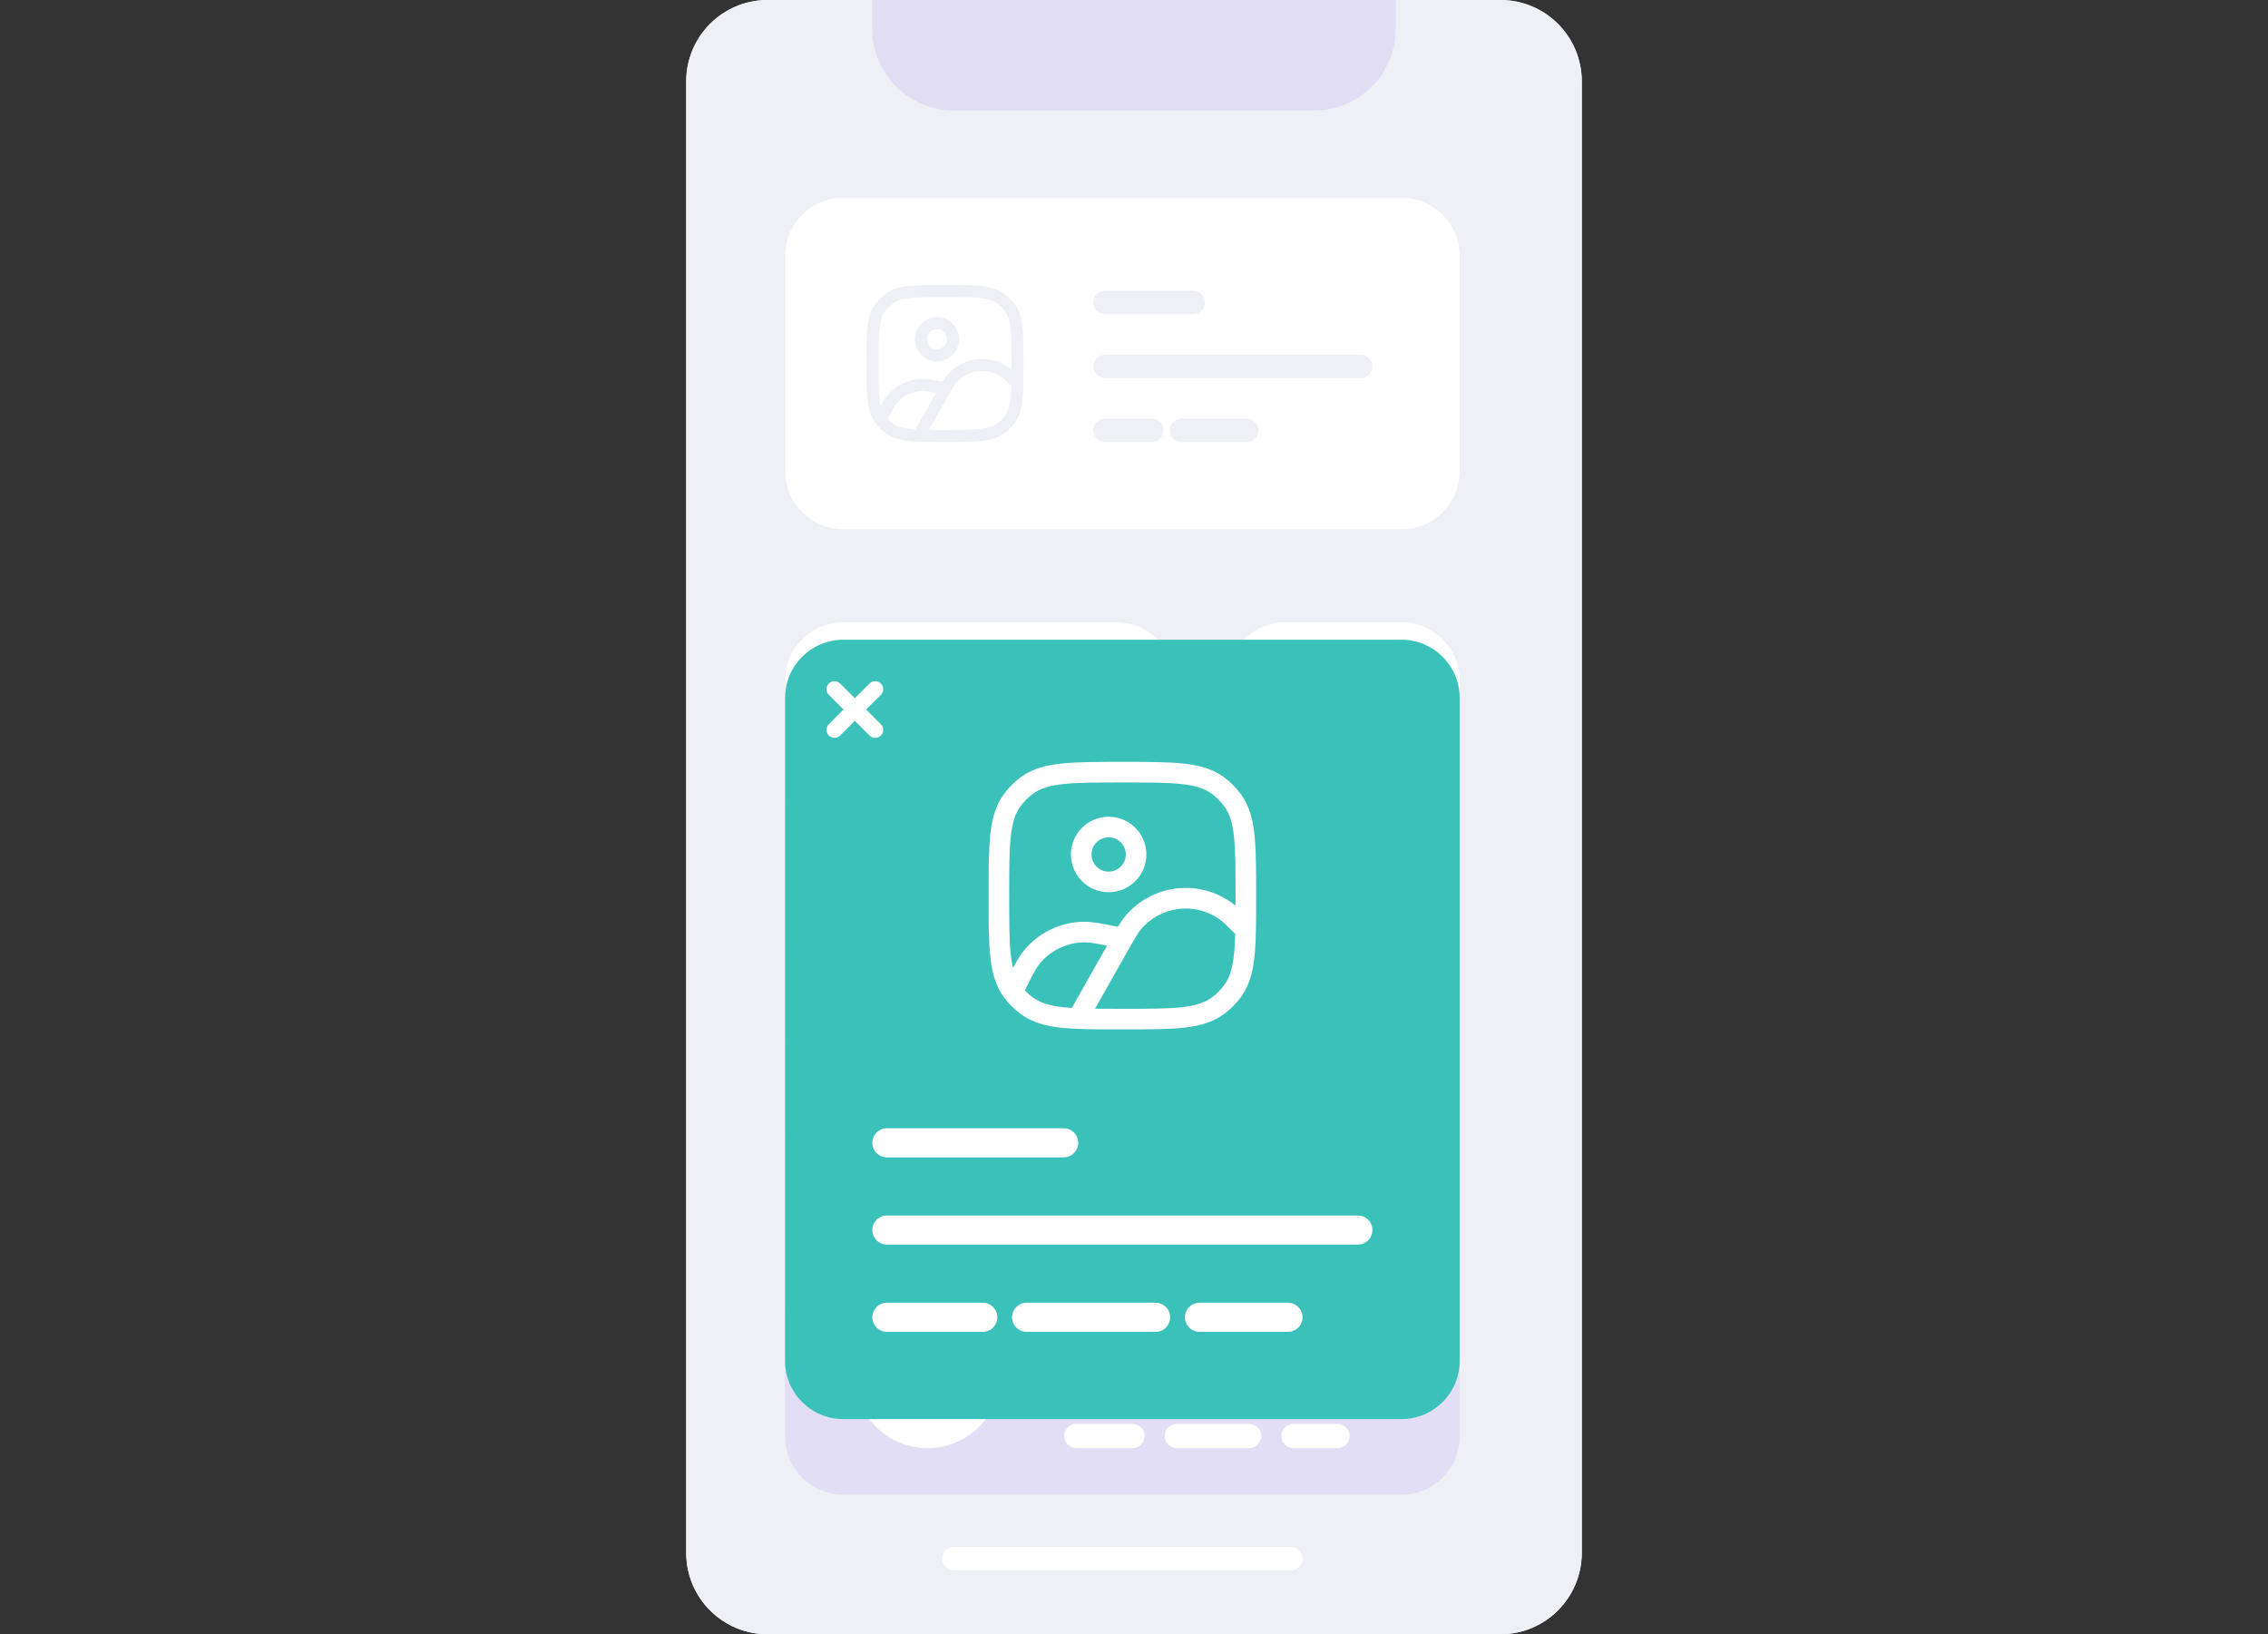 <svg width="390" height="281" viewBox="0 0 390 281" fill="none" xmlns="http://www.w3.org/2000/svg">
<rect x="0" y="0" width="390" height="281" fill="#333333" stroke="none"/>
<path d="M118 13.994C118 6.265 124.265 0 131.994 0H258.006C265.735 0 272 6.265 272 13.994V267.006C272 274.735 265.735 281 258.006 281H131.994C124.265 281 118 274.735 118 267.006V13.994Z" fill="#EEF0F6"/>
<path fill-rule="evenodd" clip-rule="evenodd" d="M258.006 4.944H131.994C126.996 4.944 122.944 8.996 122.944 13.994V267.006C122.944 272.004 126.996 276.056 131.994 276.056H258.006C263.004 276.056 267.056 272.004 267.056 267.006V13.994C267.056 8.996 263.004 4.944 258.006 4.944ZM131.994 0C124.265 0 118 6.265 118 13.994V267.006C118 274.735 124.265 281 131.994 281H258.006C265.735 281 272 274.735 272 267.006V13.994C272 6.265 265.735 0 258.006 0H131.994Z" fill="#EEF0F6"/>
<path d="M162 268C162 266.895 162.895 266 164 266H222C223.105 266 224 266.895 224 268C224 269.105 223.105 270 222 270H164C162.895 270 162 269.105 162 268Z" fill="white"/>
<path d="M150 5.006C150 12.735 156.265 19 163.994 19H226.006C233.735 19 240 12.735 240 5.006V0H150V5.006Z" fill="#E1DEF4"/>
<path d="M135 44C135 38.477 139.477 34 145 34H241C246.523 34 251 38.477 251 44V81C251 86.523 246.523 91 241 91H145C139.477 91 135 86.523 135 81V44Z" fill="white"/>
<path d="M188 52C188 50.895 188.895 50 190 50H205.2C206.305 50 207.2 50.895 207.2 52C207.2 53.105 206.305 54 205.2 54H190C188.895 54 188 53.105 188 52Z" fill="#EEF0F6"/>
<path d="M188 63C188 61.895 188.895 61 190 61H234C235.105 61 236 61.895 236 63C236 64.105 235.105 65 234 65H190C188.895 65 188 64.105 188 63Z" fill="#EEF0F6"/>
<path d="M188 74C188 72.895 188.895 72 190 72H198.104C199.209 72 200.104 72.895 200.104 74C200.104 75.105 199.209 76 198.104 76H190C188.895 76 188 75.105 188 74Z" fill="#EEF0F6"/>
<path d="M201.148 74C201.148 72.895 202.043 72 203.148 72H214.383C215.487 72 216.383 72.895 216.383 74C216.383 75.105 215.487 76 214.383 76H203.148C202.043 76 201.148 75.105 201.148 74Z" fill="#EEF0F6"/>
<path fill-rule="evenodd" clip-rule="evenodd" d="M161.115 54.538C159.012 54.538 157.308 56.243 157.308 58.346C157.308 60.449 159.012 62.154 161.115 62.154C163.218 62.154 164.923 60.449 164.923 58.346C164.923 56.243 163.218 54.538 161.115 54.538ZM159.385 58.346C159.385 57.39 160.16 56.615 161.115 56.615C162.071 56.615 162.846 57.39 162.846 58.346C162.846 59.302 162.071 60.077 161.115 60.077C160.16 60.077 159.385 59.302 159.385 58.346Z" fill="#EEF0F6"/>
<path fill-rule="evenodd" clip-rule="evenodd" d="M168.68 49.171C167.099 49 165.106 49 162.563 49H162.437C159.894 49 157.901 49 156.32 49.171C154.706 49.346 153.398 49.709 152.282 50.52C151.606 51.012 151.012 51.606 150.521 52.282C149.709 53.398 149.346 54.706 149.171 56.32C149 57.901 149 59.895 149 62.437V62.563C149 65.106 149 67.099 149.171 68.68C149.346 70.294 149.709 71.602 150.521 72.718C150.538 72.743 150.556 72.767 150.574 72.791C151.055 73.437 151.63 74.006 152.282 74.48C153.398 75.291 154.706 75.654 156.32 75.829C157.901 76 159.894 76 162.437 76H162.563C165.106 76 167.099 76 168.68 75.829C170.294 75.654 171.602 75.291 172.718 74.48C173.394 73.988 173.988 73.394 174.479 72.718C175.684 71.06 175.917 68.945 175.979 65.962C176 64.948 176 63.802 176 62.508V62.437C176 59.895 176 57.901 175.829 56.32C175.654 54.706 175.291 53.398 174.479 52.282C173.988 51.606 173.394 51.012 172.718 50.52C171.602 49.709 170.294 49.346 168.68 49.171ZM153.503 52.201C154.206 51.69 155.106 51.392 156.543 51.236C158 51.078 159.881 51.077 162.5 51.077C165.119 51.077 167 51.078 168.457 51.236C169.894 51.392 170.794 51.69 171.497 52.201C171.997 52.564 172.436 53.003 172.799 53.503C173.31 54.206 173.608 55.106 173.764 56.543C173.922 58 173.923 59.881 173.923 62.5C173.923 62.853 173.923 63.193 173.923 63.521C173.776 63.397 173.637 63.287 173.501 63.19C170.079 60.761 165.359 61.404 162.713 64.661C162.493 64.931 162.283 65.248 162.045 65.642L161.872 65.608C160.35 65.303 159.418 65.117 158.543 65.135C156.205 65.185 154.007 66.26 152.533 68.075C152.158 68.535 151.842 69.075 151.461 69.808C151.366 69.416 151.292 68.971 151.236 68.457C151.078 67 151.077 65.119 151.077 62.5C151.077 59.881 151.078 58 151.236 56.543C151.392 55.106 151.69 54.206 152.201 53.503C152.564 53.003 153.003 52.564 153.503 52.201ZM172.298 64.884C172.641 65.127 173.037 65.508 173.892 66.361C173.812 69.089 173.538 70.48 172.799 71.497C172.436 71.997 171.997 72.436 171.497 72.799C170.794 73.31 169.894 73.608 168.457 73.764C167 73.922 165.119 73.923 162.5 73.923C161.473 73.923 160.559 73.923 159.74 73.913L162.951 68.233C163.131 67.915 163.287 67.638 163.427 67.394C163.869 66.62 164.108 66.237 164.325 65.971C166.281 63.564 169.769 63.088 172.298 64.884ZM157.442 73.758C157.428 73.784 157.414 73.81 157.402 73.837C157.1 73.817 156.814 73.793 156.543 73.764C155.106 73.608 154.206 73.31 153.503 72.799C153.196 72.577 152.913 72.326 152.656 72.049C153.433 70.494 153.755 69.864 154.145 69.384C155.235 68.043 156.859 67.248 158.587 67.212C159.12 67.2 159.709 67.297 160.955 67.543L157.442 73.758Z" fill="#EEF0F6"/>
<path d="M135 117C135 111.477 139.477 107 145 107H192C197.523 107 202 111.477 202 117V137C202 142.523 197.523 147 192 147H145C139.477 147 135 142.523 135 137V117Z" fill="white"/>
<path d="M211 117C211 111.477 215.477 107 221 107H241C246.523 107 251 111.477 251 117V137C251 142.523 246.523 147 241 147H221C215.477 147 211 142.523 211 137V117Z" fill="white"/>
<path d="M135 163.5C135 161.567 136.567 160 138.5 160H166.5C168.433 160 170 161.567 170 163.5C170 165.433 168.433 167 166.5 167H138.5C136.567 167 135 165.433 135 163.5Z" fill="white"/>
<path d="M135 179.5C135 177.567 136.567 176 138.5 176H204.5C206.433 176 208 177.567 208 179.5C208 181.433 206.433 183 204.5 183H138.5C136.567 183 135 181.433 135 179.5Z" fill="white"/>
<path d="M135 195.5C135 193.567 136.567 192 138.5 192H150.5C152.433 192 154 193.567 154 195.5C154 197.433 152.433 199 150.5 199H138.5C136.567 199 135 197.433 135 195.5Z" fill="white"/>
<path d="M163 195.5C163 193.567 164.567 192 166.5 192H188.5C190.433 192 192 193.567 192 195.5C192 197.433 190.433 199 188.5 199H166.5C164.567 199 163 197.433 163 195.5Z" fill="white"/>
<path opacity="0.1" d="M135 226C135 220.477 139.477 216 145 216H241C246.523 216 251 220.477 251 226V247C251 252.523 246.523 257 241 257H145C139.477 257 135 252.523 135 247V226Z" fill="#713EE6"/>
<path d="M183 226.083C183 224.933 183.933 224 185.083 224H205.114C206.265 224 207.198 224.933 207.198 226.083C207.198 227.234 206.265 228.167 205.114 228.167H185.083C183.933 228.167 183 227.234 183 226.083Z" fill="white"/>
<path d="M183 236.5C183 235.35 183.933 234.417 185.083 234.417H236.917C238.067 234.417 239 235.35 239 236.5C239 237.651 238.067 238.584 236.917 238.584H185.083C183.933 238.584 183 237.651 183 236.5Z" fill="white"/>
<path d="M183 246.917C183 245.767 183.933 244.834 185.083 244.834H194.744C195.894 244.834 196.827 245.767 196.827 246.917C196.827 248.068 195.894 249.001 194.744 249.001H185.083C183.933 249.001 183 248.068 183 246.917Z" fill="white"/>
<path d="M200.284 246.917C200.284 245.767 201.217 244.834 202.368 244.834H214.793C215.944 244.834 216.877 245.767 216.877 246.917C216.877 248.068 215.944 249.001 214.793 249.001H202.368C201.217 249.001 200.284 248.068 200.284 246.917Z" fill="white"/>
<path d="M220.333 246.917C220.333 245.767 221.266 244.834 222.417 244.834H230.003C231.154 244.834 232.087 245.767 232.087 246.917C232.087 248.068 231.154 249.001 230.003 249.001H222.417C221.266 249.001 220.333 248.068 220.333 246.917Z" fill="white"/>
<path d="M172 236.5C172 243.404 166.404 249 159.5 249C152.596 249 147 243.404 147 236.5C147 229.596 152.596 224 159.5 224C166.404 224 172 229.596 172 236.5Z" fill="white"/>
<path d="M163.459 235.057C164.406 235.786 164.406 237.214 163.459 237.943L158.89 241.46C157.693 242.382 155.958 241.528 155.958 240.018L155.958 232.982C155.958 231.471 157.693 230.618 158.89 231.54L163.459 235.057Z" fill="#EEF0F6"/>
<path d="M135 120C135 114.477 139.477 110 145 110H241C246.523 110 251 114.477 251 120V234C251 239.523 246.523 244 241 244H145C139.477 244 135 239.523 135 234V120Z" fill="#3AC2BA"/>
<path fill-rule="evenodd" clip-rule="evenodd" d="M190.641 140.436C187.058 140.436 184.154 143.34 184.154 146.923C184.154 150.506 187.058 153.41 190.641 153.41C194.224 153.41 197.128 150.506 197.128 146.923C197.128 143.34 194.224 140.436 190.641 140.436ZM187.692 146.923C187.692 145.295 189.012 143.974 190.641 143.974C192.27 143.974 193.59 145.295 193.59 146.923C193.59 148.552 192.27 149.872 190.641 149.872C189.012 149.872 187.692 148.552 187.692 146.923Z" fill="white"/>
<path fill-rule="evenodd" clip-rule="evenodd" d="M203.529 131.292C200.835 131 197.439 131 193.107 131H192.893C188.561 131 185.165 131 182.471 131.292C179.721 131.59 177.493 132.209 175.591 133.591C174.44 134.427 173.427 135.44 172.591 136.591C171.209 138.493 170.59 140.721 170.292 143.471C170 146.165 170 149.561 170 153.893V154.107C170 158.439 170 161.835 170.292 164.529C170.59 167.279 171.209 169.507 172.591 171.409C172.621 171.45 172.651 171.492 172.682 171.533C173.501 172.633 174.482 173.603 175.591 174.409C177.493 175.791 179.721 176.41 182.471 176.708C185.165 177 188.561 177 192.893 177H193.107C197.439 177 200.835 177 203.529 176.708C206.279 176.41 208.507 175.791 210.409 174.409C211.56 173.573 212.573 172.56 213.409 171.409C215.462 168.584 215.859 164.98 215.964 159.899C216 158.171 216 156.218 216 154.014V153.893C216 149.561 216 146.165 215.708 143.471C215.41 140.721 214.791 138.493 213.409 136.591C212.573 135.44 211.56 134.427 210.409 133.591C208.507 132.209 206.279 131.59 203.529 131.292ZM177.671 136.453C178.87 135.583 180.403 135.075 182.852 134.81C185.333 134.541 188.538 134.538 193 134.538C197.462 134.538 200.667 134.541 203.148 134.81C205.597 135.075 207.13 135.583 208.329 136.453C209.18 137.072 209.928 137.82 210.547 138.671C211.417 139.87 211.925 141.403 212.19 143.852C212.459 146.333 212.462 149.538 212.462 154C212.462 154.602 212.462 155.181 212.461 155.739C212.211 155.528 211.974 155.341 211.742 155.176C205.912 151.037 197.871 152.133 193.363 157.681C192.989 158.142 192.63 158.681 192.224 159.353L191.929 159.294C189.337 158.776 187.749 158.458 186.258 158.49C182.275 158.574 178.531 160.405 176.019 163.498C175.381 164.283 174.842 165.202 174.193 166.451C174.03 165.783 173.905 165.024 173.81 164.148C173.541 161.667 173.538 158.462 173.538 154C173.538 149.538 173.541 146.333 173.81 143.852C174.075 141.403 174.583 139.87 175.453 138.671C176.072 137.82 176.82 137.072 177.671 136.453ZM209.693 158.061C210.277 158.476 210.953 159.126 212.408 160.577C212.273 165.226 211.806 167.596 210.547 169.329C209.928 170.18 209.18 170.928 208.329 171.547C207.13 172.417 205.597 172.925 203.148 173.19C200.667 173.459 197.462 173.462 193 173.462C191.25 173.462 189.694 173.461 188.298 173.444L193.768 163.767C194.075 163.225 194.341 162.754 194.579 162.338C195.332 161.02 195.74 160.367 196.109 159.913C199.441 155.812 205.385 155.002 209.693 158.061ZM184.383 173.181C184.358 173.225 184.335 173.269 184.315 173.314C183.8 173.281 183.313 173.24 182.852 173.19C180.403 172.925 178.87 172.417 177.671 171.547C177.149 171.168 176.666 170.74 176.228 170.269C177.553 167.619 178.101 166.546 178.765 165.729C180.622 163.443 183.39 162.09 186.334 162.027C187.241 162.008 188.245 162.173 190.368 162.592L184.383 173.181Z" fill="white"/>
<path d="M150 196.5C150 195.119 151.119 194 152.5 194H182.912C184.292 194 185.412 195.119 185.412 196.5C185.412 197.881 184.292 199 182.912 199H152.5C151.119 199 150 197.881 150 196.5Z" fill="white"/>
<path d="M150 211.5C150 210.119 151.119 209 152.5 209H233.5C234.881 209 236 210.119 236 211.5C236 212.881 234.881 214 233.5 214H152.5C151.119 214 150 212.881 150 211.5Z" fill="white"/>
<path d="M150 226.5C150 225.119 151.119 224 152.5 224H169C170.381 224 171.5 225.119 171.5 226.5C171.5 227.881 170.381 229 169 229H152.5C151.119 229 150 227.881 150 226.5Z" fill="white"/>
<path d="M174.029 226.5C174.029 225.119 175.149 224 176.529 224H198.72C200.101 224 201.22 225.119 201.22 226.5C201.22 227.881 200.101 229 198.72 229H176.529C175.149 229 174.029 227.881 174.029 226.5Z" fill="white"/>
<path d="M203.75 226.5C203.75 225.119 204.869 224 206.25 224H221.485C222.866 224 223.985 225.119 223.985 226.5C223.985 227.881 222.866 229 221.485 229H206.25C204.869 229 203.75 227.881 203.75 226.5Z" fill="white"/>
<path d="M150.765 118.765C150.912 118.619 150.912 118.381 150.765 118.235C150.619 118.088 150.381 118.088 150.235 118.235L147 121.47L143.765 118.235C143.619 118.088 143.381 118.088 143.235 118.235C143.088 118.381 143.088 118.619 143.235 118.765L146.47 122L143.235 125.235C143.088 125.381 143.088 125.619 143.235 125.765C143.381 125.912 143.619 125.912 143.765 125.765L147 122.53L150.235 125.765C150.381 125.912 150.619 125.912 150.765 125.765C150.912 125.619 150.912 125.381 150.765 125.235L147.53 122L150.765 118.765Z" fill="white"/>
<path fill-rule="evenodd" clip-rule="evenodd" d="M147 120.055L149.528 117.528C150.065 116.991 150.935 116.991 151.472 117.528C152.009 118.065 152.009 118.935 151.472 119.472L148.945 122L151.472 124.528C152.009 125.065 152.009 125.935 151.472 126.472C150.935 127.009 150.065 127.009 149.528 126.472L147 123.945L144.472 126.472C143.935 127.009 143.065 127.009 142.528 126.472C141.991 125.935 141.991 125.065 142.528 124.528L145.055 122L142.528 119.472C141.991 118.935 141.991 118.065 142.528 117.528C143.065 116.991 143.935 116.991 144.472 117.528L147 120.055ZM150.058 125.942C150.058 125.942 150.058 125.942 150.058 125.941L150.058 125.942ZM150.941 118.942L150.942 118.942L150.941 118.942Z" fill="white"/>
</svg>
